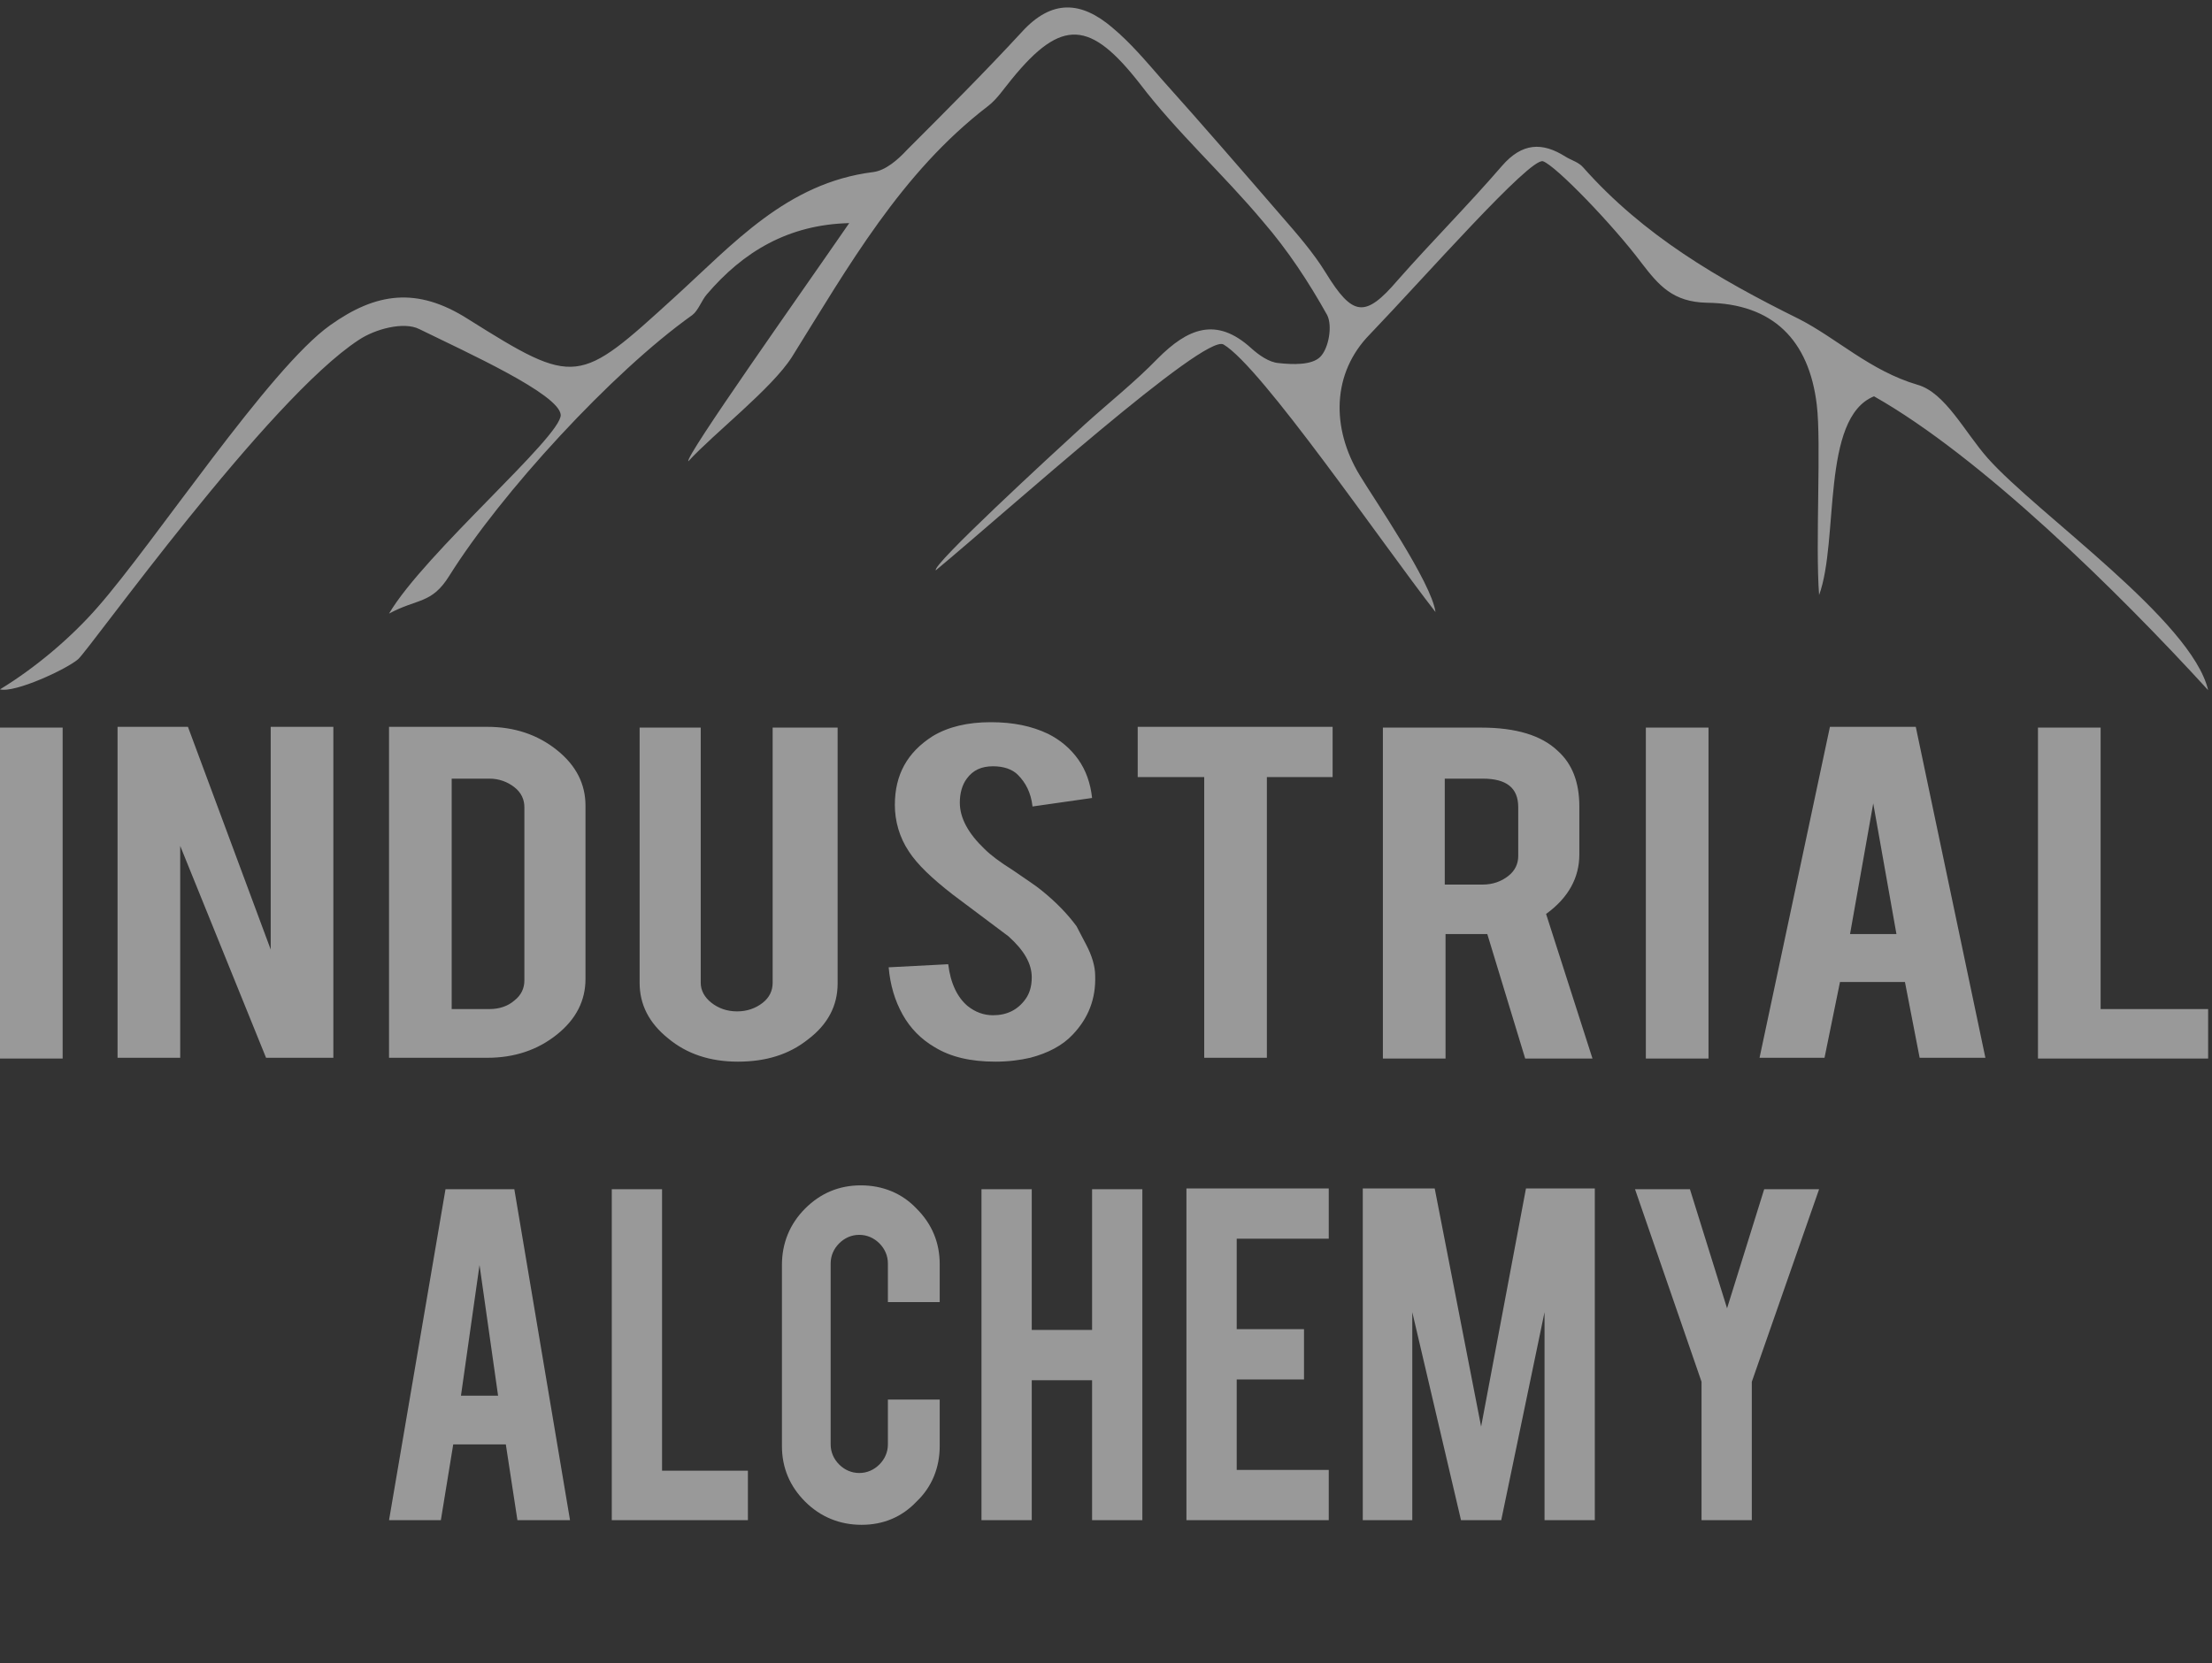 <?xml version="1.0" encoding="utf-8"?>
<!-- Generator: Adobe Illustrator 23.1.1, SVG Export Plug-In . SVG Version: 6.00 Build 0)  -->
<svg version="1.1" id="Layer_1" xmlns="http://www.w3.org/2000/svg" xmlns:xlink="http://www.w3.org/1999/xlink" x="0px" y="0px"
	 viewBox="0 0 286 215.1" style="enable-background:new 0 0 286 215.1;" xml:space="preserve">
<rect x="0" y="0" width="286" height="215.1" fill="#333333" stroke="none"/>
<style type="text/css">
	.st0{opacity:0.5;}
	.st1{fill-rule:evenodd;clip-rule:evenodd;fill:#FFFFFF;}
</style>
<g id="Home-Logo" class="st0">
	<g id="Group-31">
		<path id="Fill-1" class="st1" d="M285.5,136.9h-22V94.1h8.1v36.4h13.9V136.9z M242.2,103.9l-3,16.9h6L242.2,103.9z M237.9,127
			l-2,9.8h-8.4l9.1-42.8h11.1l9,42.8h-8.5l-1.9-9.8H237.9z M212.8,136.9h8.1V94.1h-8.1V136.9z M196.3,104.4c0-2.5-1.5-3.7-4.6-3.7
			h-4.9v13.7h4.9c1.3,0,2.4-0.4,3.3-1.1c0.9-0.7,1.3-1.6,1.3-2.6V104.4z M191.5,94.1c4.5,0,7.8,1,9.9,3c1.9,1.7,2.8,4.1,2.8,7.2v6.2
			c0,3-1.4,5.6-4.3,7.7l6,18.7h-8.7l-4.9-16.1h-0.7h-4.7v16.1h-8.1V94.1H191.5z M155.7,100.5h-8.6V94h25.2v6.5h-8.5v36.3h-8.1
			L155.7,100.5L155.7,100.5z M140.4,122.1c0.8,1.5,1.2,2.9,1.2,4.1c0.1,3-0.9,5.5-2.9,7.6c-1.3,1.4-3.2,2.4-5.5,3
			c-1.3,0.3-2.8,0.5-4.5,0.5c-3.2,0-5.8-0.6-7.9-1.9c-1.7-1-3.1-2.4-4.1-4.2s-1.6-3.8-1.8-6.1l7.7-0.4c0.3,2.5,1.2,4.3,2.5,5.4
			c1,0.8,2.1,1.2,3.3,1.2c1.8,0,3.2-0.7,4.2-2.1c0.5-0.7,0.8-1.6,0.8-2.8c0-1.8-1-3.5-3-5.3c-1.6-1.2-4-3-7.2-5.4
			c-2.7-2.1-4.6-3.9-5.7-5.6c-1.2-1.8-1.8-3.9-1.8-6c0-3.9,1.6-6.8,4.9-8.9c2-1.2,4.5-1.8,7.5-1.8c2.9,0,5.3,0.5,7.4,1.5
			c1.6,0.8,2.9,1.9,3.9,3.3s1.6,3.1,1.8,5l-7.7,1.1c-0.2-1.8-0.9-3.1-1.9-4.1c-0.7-0.7-1.8-1.1-3.2-1.1c-1.5,0-2.6,0.5-3.4,1.6
			c-0.6,0.8-0.9,1.9-0.9,3.1c0,2,1.1,4,3.2,6c0.8,0.8,2,1.7,3.6,2.7c1.9,1.3,3.1,2.1,3.7,2.6c2,1.6,3.5,3.2,4.6,4.7
			C139.7,120.8,140.1,121.5,140.4,122.1L140.4,122.1z M95.4,137.3c-3.6,0-6.6-1-9-3c-2.5-2-3.7-4.4-3.7-7.2v-33h7.9v33
			c0,1,0.5,1.9,1.4,2.6s2,1.1,3.3,1.1s2.4-0.4,3.3-1.1c0.9-0.7,1.3-1.6,1.3-2.6v-33h8.4v33.1c0,2.9-1.3,5.3-3.8,7.2
			C102,136.4,99,137.3,95.4,137.3L95.4,137.3z M58.4,130.5h4.9c1.3,0,2.4-0.4,3.2-1.1c0.9-0.7,1.3-1.6,1.3-2.6v-22.4
			c0-1-0.4-1.9-1.3-2.6s-2-1.1-3.2-1.1h-4.9C58.4,100.7,58.4,130.5,58.4,130.5z M75.7,126.6c0,2.8-1.2,5.2-3.7,7.2s-5.5,3-9,3H50.3
			V94H63c3.5,0,6.5,1,9,3s3.7,4.4,3.7,7.2V126.6z M24.3,94L35,122.8V94h8.1v42.8h-8.7l-11.1-27.4v27.4h-8.1V94H24.3z M0,136.9h8.1
			V94.1H0V136.9z"/>
		<path id="Fill-3" class="st1" d="M220,178.7l-8.6-24.9h7.1l4.8,15.4l4.8-15.4h7.1l-8.7,24.9v17.9H220V178.7z M182.7,196.6h-6.5
			v-42.9h9.3l6,30.8l5.8-30.8h8.9v42.9h-6.5v-26.9l-5.6,26.9h-5.2l-6.3-26.9v26.9H182.7z M153.4,196.6v-42.9h18.4v6.5h-11.9v11.7
			h8.7v6.5h-8.7v11.7h11.9v6.5H153.4z M133.4,178.5v18.1h-6.5v-42.8h6.5V172h7.8v-18.2h6.5v42.8h-6.5v-18.1H133.4z M111.4,197.2
			c-2.8,0-5.3-1-7.3-3s-3-4.4-3-7.2v-23.4c0-2.8,1-5.3,3-7.3s4.4-3,7.2-3c2.8,0,5.3,1,7.2,3c2,2,3,4.4,3,7.2v4.9h-6.7v-5
			c0-1-0.4-1.9-1.1-2.6c-0.7-0.7-1.6-1.1-2.6-1.1s-1.9,0.4-2.6,1.1c-0.7,0.7-1.1,1.6-1.1,2.6v23.4c0,1,0.4,1.9,1.1,2.6
			c0.7,0.7,1.6,1.1,2.6,1.1s1.9-0.4,2.6-1.1c0.7-0.7,1.1-1.6,1.1-2.6V181h6.7v6c0,2.8-1,5.3-3,7.2
			C116.6,196.2,114.2,197.2,111.4,197.2L111.4,197.2z M96.7,196.6H79.1v-42.8h6.5v36.4h11.1V196.6z M62,163.6l-2.4,16.9h4.8
			L62,163.6z M58.6,186.8l-1.6,9.8h-6.7l7.3-42.8h8.9l7.2,42.8h-6.8l-1.5-9.8H58.6z"/>
		<g id="Group-7" transform="translate(0, 0.154)">
			<path id="Fill-5" class="st1" d="M285.5,89.1c-11.7-12.8-29.4-30.2-43.2-38c-6.9,2.8-4.5,18.6-7.1,25.7
				c-0.5-6.6,0.3-19.7-0.3-24.6c-1-8.4-5.7-13.1-14.2-13.2c-4.4-0.1-6.2-2.2-8.5-5.2c-3.6-4.8-11-12.5-12.7-13.1
				c-1.7-0.5-15.3,15-22.4,22.4c-4.9,5-5,12.1-1.3,18.2c1.8,3,9.3,13.9,9.8,17.7c-7-9-22.5-31.7-27.4-34.6
				c-2.4-1.5-27.7,21.3-37.2,29.2c-0.6-0.6,14.7-14.7,19.3-18.9c3.1-2.8,6.5-5.5,9.4-8.5c3.8-3.8,7.5-5.5,12.1-1.3
				c1,0.9,2.3,1.8,3.5,1.9c1.8,0.2,4.3,0.3,5.4-0.8c1.1-1.1,1.6-4,0.9-5.4c-2.4-4.3-5.1-8.4-8.3-12.1c-5.1-6.1-11.1-11.5-15.9-17.8
				c-6.4-8.2-10.1-8.6-16.6-0.6c-1,1.2-1.9,2.6-3.1,3.5c-11.2,8.6-18,20.7-25.3,32.4c-2.6,4.1-10.1,9.9-13.4,13.5
				c-0.5-0.5,14.6-21.8,20.8-30.8c-7.9,0.2-13.7,3.7-18.4,9.2c-0.7,0.8-1.1,2.1-1.9,2.7c-10.4,7.4-24.7,23-31.4,33.7
				c-2.3,3.7-4.1,2.9-7.8,4.9c4.6-7.8,22.3-22.9,22.2-25.7c-0.2-2.7-12.2-8.1-18.3-11.1c-2-1-5.7,0-7.8,1.4
				c-11.8,7.7-34.8,40-36.3,41.3C8.6,86.4,1.9,89.5,0,89c4.6-2.8,9.2-6.7,12.6-10.6C20,70,34.8,47.5,42.7,41.9
				c5.9-4.2,11.2-5,17.8-0.8c14,8.8,14.3,8.5,26.7-2.8c7.6-6.9,14.5-14.8,25.7-16.2c1.6-0.2,3.2-1.6,4.4-2.9c5-5,10-10,14.8-15.2
				c3.9-4.3,7.7-4,11.7-0.6c2.4,2,4.4,4.4,6.5,6.8c5.2,5.8,10.3,11.7,15.4,17.6c2,2.3,4.1,4.7,5.7,7.3c3.5,5.7,5.1,5.9,9.3,1
				c4.4-5,9.1-9.7,13.5-14.8c2.6-3,5.2-3.1,8.2-1.2c0.8,0.5,1.7,0.7,2.3,1.4c7.8,8.8,17.4,14.4,27.9,19.6c4.9,2.5,9.2,6.7,15.3,8.5
				c3.6,1,6.1,6.1,9.1,9.5C263.4,66.3,283.4,80.1,285.5,89.1"/>
		</g>
	</g>
</g>
</svg>
